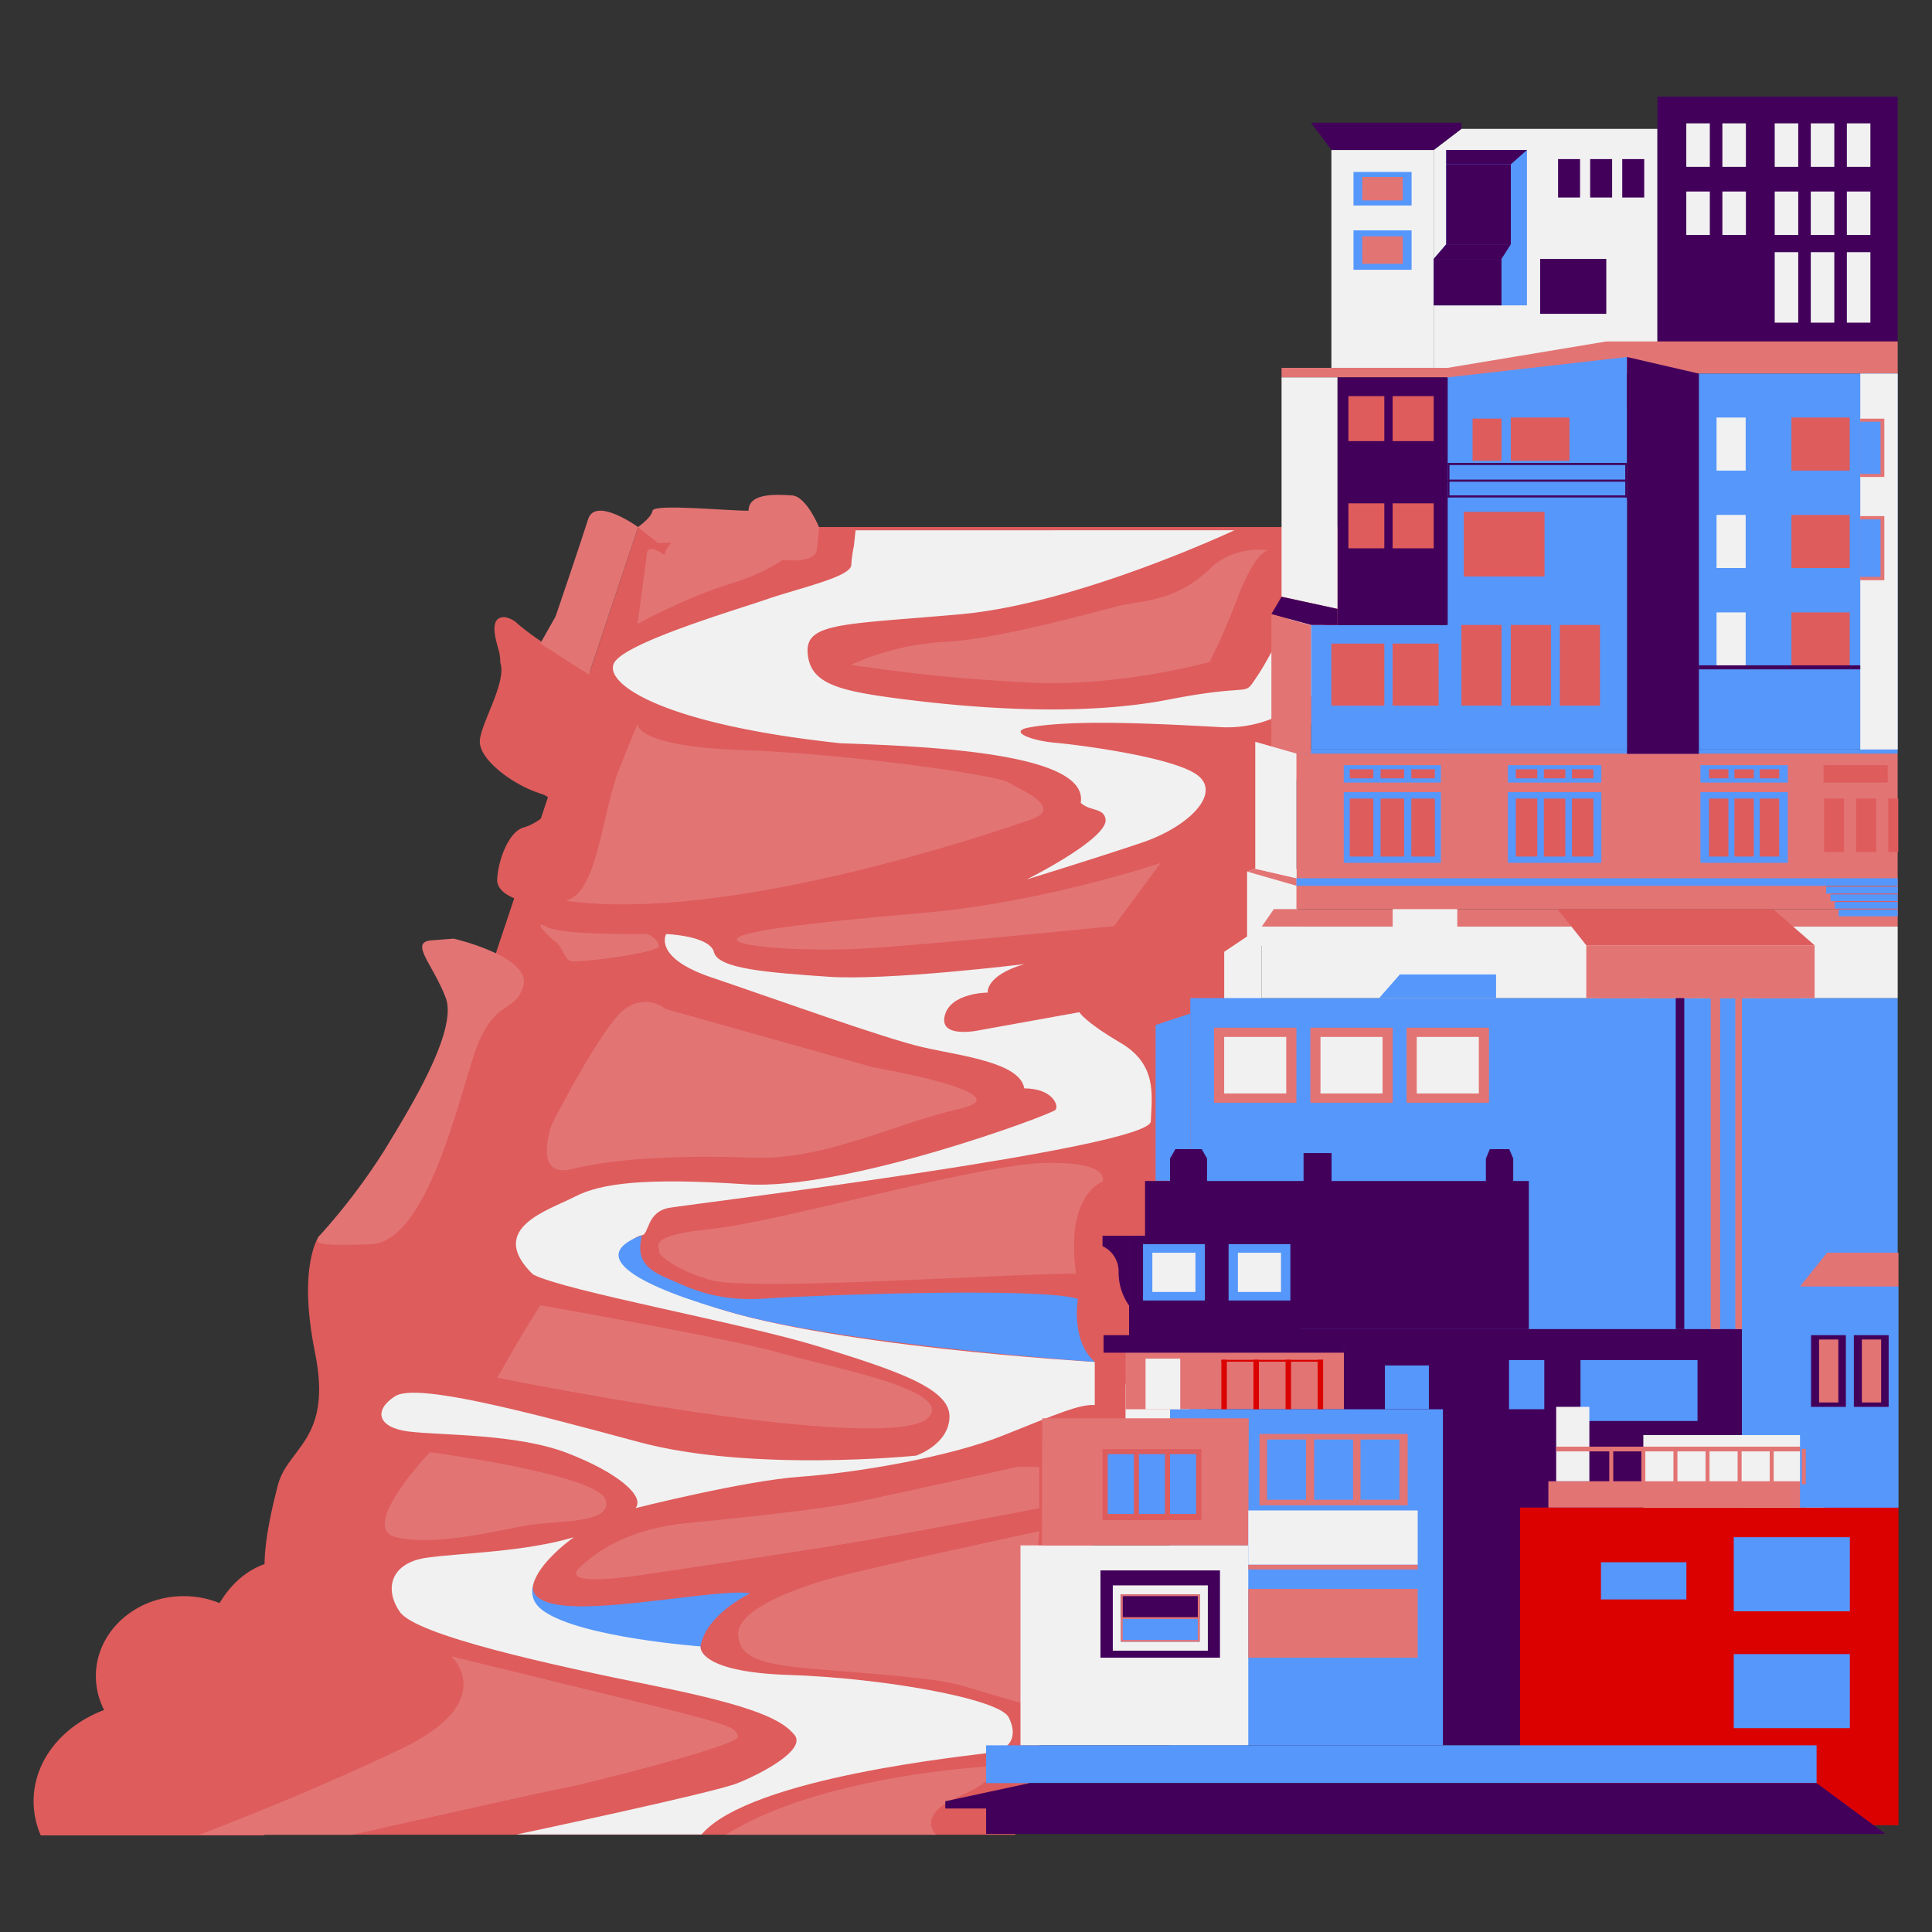 <svg id="Layer_1" data-name="Layer 1" xmlns="http://www.w3.org/2000/svg" viewBox="0 0 460 460"><rect x="0" y="0" width="460" height="460" fill="#333333" stroke="none"/><defs><style>.cls-1{fill:#de5c5c;}.cls-2{fill:#f1f1f1;}.cls-3{fill:#5697fb;}.cls-4{fill:#e37474;}.cls-5{fill:#42005b;}.cls-6{fill:#da0100;}</style></defs><title>sanfran</title><path class="cls-1" d="M9.71,437A20.33,20.33,0,0,1,8,428.87c0-13.13,12.68-23.78,28.33-23.78s28.33,10.65,28.33,23.78A20.33,20.33,0,0,1,62.91,437Z"/><polygon class="cls-1" points="324.69 125.49 241.72 436.84 47.99 436.84 151.94 125.49 324.69 125.49"/><path class="cls-2" d="M293.92,126.25s-37.28,17.52-65.24,20-37,1.92-36.38,9.31,7.52,9,23.45,11,41.49,4.11,62.53,0,17.44-.27,21-5.48,8.12-15.33,8.12-15.33l7.82,1.85v15.13s-9.62,11.23-24.65,10.4-34.57-1.83-45.09,0c-6,.93.11,3.23,5.67,3.71s29.15,3.5,34.31,8S282.6,197,272,200.59s-27.56,8.81-27.56,8.81,18.42-9.17,18.81-14c-.16-3.21-3.74-2.12-5.94-4.27,1.94-11.51-33.62-13.36-57.16-14.16-42.42-4.52-56.24-14.14-54-19S175,145.3,182.61,142.67s19.87-5.28,20.07-8.1a30.42,30.42,0,0,1,.62-4.52l.41-3.79Z"/><path class="cls-2" d="M243.87,229.55s-32.49,4-46.77,3S171,230.68,170,226.72s-11.38-4.33-11.38-4.33-3.31,5.57,10.76,10.32,41.18,14.54,50.29,16.62,23.18,3.59,24.21,9.81c6.62,0,8.28,4,7.45,5.09s-50,19.35-73.84,17.74-34.44-.27-40.62,2.95-21.2,7.51-10,18.5c7.65,4,49.75,11.53,68,17.16s31.2,9.92,31.2,16.62-7.95,9.38-7.95,9.38-39.15,4-65.94-3.22-53-14.2-58.11-10.93-4.36,7.48,3.34,8.42,25.67.47,37.73,5.14,18.48,10.29,16.17,13.09c0,0,25.93-6.55,39.27-7.48s35.42-4.68,48.26-9.82,18.22-7.48,21.82-7.25V324.26s-66-3.74-93.43-14S151,294.33,152.83,294.1s1-5.61,6.67-6.55S273.73,273.29,274,267s1.54-13.56-7.19-18.7S257,241,257,241l-23.36,4.21s-10,2.34-8.73-3.27,10.27-5.61,10.27-5.61S234.53,232.33,243.87,229.55Z"/><path class="cls-3" d="M178.63,379.38s-10.56,4.92-11.84,12.66-41.71-6.33-41.71-6.33v-6.33l2.13-2.86s-3.16,5.44,9.46,5.91S172.7,378.21,178.63,379.38Z"/><path class="cls-2" d="M136.65,366s-16.22,11.26-7.21,17.59S166.78,392,166.78,392s-1,6.1,21.11,6.8,50,5.63,52.27,10.08.51,7.74-4.38,8.44-57.16,5.86-68.75,19.46H123s46.61-9.85,52.53-12.19,16.48-8,13.65-11.49-9-6.8-33.47-11.73-56.65-12-60.51-17.59-2.06-11.73,6.44-12.9S124.81,369.53,136.65,366Z"/><path class="cls-3" d="M256.65,309.26s-1.79,9.82,4,15c-13-.92-62-5-85.51-11.51s-35.73-13.65-22.3-18.65c-1,4.38-.47,7.43,5.45,10s12.11,5.93,24.21,5.07S248.15,306.45,256.65,309.26Z"/><path class="cls-4" d="M302,131.07s-2.82-.29-7.18,10.8A154.13,154.13,0,0,1,288,157.6s-19.81,5.63-40.9,5a426.92,426.92,0,0,1-44.53-4.3,62.56,62.56,0,0,1,22.18-5.46c12-.5,34.72-6.79,41.08-8.44s14.18-.83,23.08-9.77A17,17,0,0,1,302,131.07Z"/><path class="cls-4" d="M186.34,133.27s-3.82,3.15-13.27,6-21.27,9.27-21.27,9.27L154,132.11s-.36-3.15,4.18,0c1.09-4.3,7.27-6.62,10.91-6.62S183.25,128.47,186.34,133.27Z"/><path class="cls-4" d="M151.81,172.3s-1,5.38,24.83,6.28,60.79,6.05,63.25,7.62,14,6.05,5.41,9-71.87,24.66-110.51,19.28C139,203.46,151.81,172.3,151.81,172.3Z"/><path class="cls-4" d="M276.32,205.48s-27.81,9.41-56.61,11.88-44.06,4.48-44.3,6.28,15.51,2.91,29.29,2.24,60.55-5.38,60.55-5.38Z"/><path class="cls-4" d="M158.42,240.22l49.47,13.9s36.43,6.28,20.67,9.86-32.24,12.33-49.47,11.66-33.23.22-42.83,2.69-4.92-10.54-4.92-10.54,12.06-23.76,17.47-27.57S158.42,240.22,158.42,240.22Z"/><path class="cls-4" d="M154.24,222.39s-20.24.35-24-1.67.29,2.28,2,3.49,2.13,4.16,3.66,4.63,21.13-1.94,21-3.61S154.24,222.39,154.24,222.39Z"/><path class="cls-4" d="M262.52,281.34s-9,3-6.32,21.91c-18.47,0-82.14,4.65-88.22,1.11-6.32-1.77-11.42-5.53-11.06-6.42s-3.52-3.76,12.27-5.31,63-15.27,79.25-15.72S262.52,281.34,262.52,281.34Z"/><path class="cls-4" d="M128.65,310.78s45.65,8,56.83,11.29,41.31,8.63,35.73,15.27-53.22.44-102.8-9.3C124.72,316.75,128.65,310.78,128.65,310.78Z"/><path class="cls-4" d="M102.36,345.75s39.86,5.31,41.8,11.29-11.94,4.87-19.1,6.2-21.49,4.9-30.73,2.78S102.36,345.75,102.36,345.75Z"/><path class="cls-4" d="M247.45,349.29v9.8s-32.81,6.36-49.33,9-45,6.86-45,6.86-20.41,3.32-15.07-1.77,13.37-9.34,25.52-10.54,31.6-3.19,40.35-5,38.4-8.41,38.4-8.41Z"/><path class="cls-4" d="M107.47,394.37s11.67,10.7-11.91,22-48.12,20.48-48.12,20.48H83.89s47.63-10.74,49.82-11,42.53-10.18,42-12.4-1.22-2.66-25.52-8.63S107.47,394.37,107.47,394.37Z"/><path class="cls-4" d="M235.78,420.56s-40.34,2-62.94,16.28H222.9s-5.1-4.55,5.59-9.19S235.78,420.56,235.78,420.56Z"/><path class="cls-4" d="M247.45,364.56s-44.47,9.54-52.25,12-19.68,7.07-19.44,12.61,5.34,7.08,18,8.19,28.68,2,35.73,4.11,14.58,4.3,14.58,4.3Z"/><path class="cls-1" d="M119.12,157.77a15,15,0,0,0-.18-2.1c-.33-1.84-3.21-8.93,1.29-8.73a6.51,6.51,0,0,1,2.46,1.06c6.42,6,23.27,14.81,23.27,14.81s6.41,8.05,1.81,19.36-5.31,30.32-13,32.27-16.54-.69-16.39-5S121,198,124.73,197s10.16-6.15,3.92-8.07-14.41-7.88-14.41-12.34C114.25,172.56,120.73,162.51,119.12,157.77Z"/><path class="cls-4" d="M151.94,125.49s-10.19-7.35-11.91-1.87-7.74,23.13-7.74,23.13l-3.65,6.47,11.56,7.4Z"/><path class="cls-4" d="M195,125.49s-3-7.35-6.45-7.54-10.32-.73-10.32,3.65c-5.47,0-22.58-1.7-22.86,0s-3.49,3.9-3.49,3.9l4.8,3.8s25-.8,27.3,1.59l2.3,2.39s7.79,1.11,8.21-2.39S195,125.49,195,125.49Z"/><ellipse class="cls-1" cx="68.06" cy="398.05" rx="20.07" ry="26.5"/><ellipse class="cls-1" cx="43.73" cy="399.07" rx="20.91" ry="19.04"/><path class="cls-1" d="M76,294.23s-5.24,6.83-1,27.81-6.48,22.38-8.87,31.67-5.69,24.16,0,28.73,15-33.15,15-33.15L91.62,316l8.26-25.3-9.1-2Z"/><path class="cls-4" d="M108,223.48s18.73,4.34,16.58,11.35-7.31,2.31-12,17.19-11.82,43.82-24.39,44.23-13.6-.06-12.14-2a148.77,148.77,0,0,0,15.63-20.62c5-8.28,17.46-28,14.46-36s-8.78-13.29-3.44-13.73Z"/><rect class="cls-2" x="267.98" y="329.65" width="15.41" height="13.1" transform="translate(551.37 672.4) rotate(-180)"/><polygon class="cls-2" points="291.48 238.53 300.41 238.53 300.41 220.62 291.48 226.62 291.48 238.53"/><polygon class="cls-2" points="296.92 207.51 296.92 225.21 309.04 225.21 309.04 206.84 298.88 206.84 296.92 207.51"/><polygon class="cls-4" points="296.92 207.51 308.46 210.83 308.69 210.9 308.69 209.09 308.46 209.05 298.88 206.84 296.92 207.51"/><polygon class="cls-2" points="341.36 87.58 394.63 87.58 394.63 30.68 347.94 30.68 341.36 35.71 341.36 87.58"/><rect class="cls-5" x="394.64" y="23" width="57.19" height="58.3" transform="translate(846.46 104.3) rotate(-180)"/><rect class="cls-4" x="382.45" y="81.3" width="69.37" height="7.65" transform="translate(834.28 170.25) rotate(-180)"/><polygon class="cls-3" points="387.38 85 382.1 82.55 344.33 89.85 344.33 119.17 387.38 119.17 387.38 85"/><rect class="cls-3" x="283.39" y="237.64" width="168.43" height="128.36" transform="translate(735.22 603.64) rotate(-180)"/><polygon class="cls-3" points="275.14 281.13 283.39 281.13 283.39 241.32 275.14 244.05 275.14 281.13"/><rect class="cls-4" x="334.9" y="244.68" width="19.62" height="17.87" transform="translate(689.42 507.24) rotate(-180)"/><rect class="cls-2" x="337.32" y="246.89" width="14.78" height="13.46" transform="translate(689.42 507.24) rotate(-180)"/><rect class="cls-4" x="311.98" y="244.68" width="19.62" height="17.87" transform="translate(643.58 507.24) rotate(-180)"/><rect class="cls-2" x="314.4" y="246.89" width="14.78" height="13.46" transform="translate(643.58 507.24) rotate(-180)"/><rect class="cls-4" x="289.06" y="244.68" width="19.62" height="17.87" transform="translate(597.73 507.24) rotate(-180)"/><rect class="cls-2" x="291.48" y="246.89" width="14.78" height="13.46" transform="translate(597.73 507.24) rotate(-180)"/><polygon class="cls-4" points="451.83 216.46 303.3 216.46 300.41 220.62 451.83 220.62 451.83 216.46"/><rect class="cls-2" x="300.41" y="220.62" width="151.42" height="17.02" transform="translate(752.24 458.26) rotate(-180)"/><rect class="cls-2" x="331.6" y="210.91" width="15.38" height="25.13" transform="translate(678.57 446.96) rotate(-180)"/><polygon class="cls-3" points="328.37 237.64 356.21 237.64 356.21 232.01 333.3 232.01 328.37 237.64"/><rect class="cls-4" x="377.68" y="225.06" width="54.36" height="12.58" transform="translate(809.73 462.71) rotate(-180)"/><rect class="cls-4" x="418.23" y="228.33" width="10.22" height="9.31" transform="translate(846.69 465.97) rotate(-180)"/><rect class="cls-4" x="405.5" y="228.33" width="10.22" height="9.31" transform="translate(821.22 465.97) rotate(-180)"/><rect class="cls-4" x="392.76" y="228.33" width="10.22" height="9.31" transform="translate(795.75 465.97) rotate(-180)"/><rect class="cls-4" x="380.03" y="228.33" width="10.22" height="9.31" transform="translate(770.28 465.97) rotate(-180)"/><rect class="cls-4" x="308.68" y="179.42" width="143.15" height="37.05" transform="translate(760.5 395.88) rotate(-180)"/><polygon class="cls-1" points="432.04 225.06 422.16 216.46 370.85 216.46 377.68 225.06 432.04 225.06"/><rect class="cls-3" x="404.86" y="182.17" width="20.81" height="4.15" transform="translate(830.53 368.5) rotate(-180)"/><rect class="cls-3" x="404.86" y="188.61" width="20.81" height="16.83" transform="translate(830.53 394.04) rotate(-180)"/><rect class="cls-3" x="359.02" y="182.17" width="22.25" height="4.15" transform="translate(740.29 368.5) rotate(-180)"/><rect class="cls-3" x="359.02" y="188.61" width="22.25" height="16.83" transform="translate(740.29 394.04) rotate(-180)"/><rect class="cls-3" x="319.94" y="182.17" width="23.13" height="4.15" transform="translate(663.01 368.5) rotate(-180)"/><rect class="cls-3" x="319.94" y="188.61" width="23.13" height="16.83" transform="translate(663.01 394.04) rotate(-180)"/><rect class="cls-3" x="308.68" y="209.1" width="125.6" height="1.81" transform="translate(742.95 420.01) rotate(-180)"/><rect class="cls-3" x="307.18" y="178.45" width="144.64" height="0.96" transform="translate(759.01 357.87) rotate(-180)"/><rect class="cls-3" x="434.28" y="209.1" width="17.55" height="1.81" transform="translate(886.1 420.01) rotate(-180)"/><rect class="cls-3" x="434.81" y="210.91" width="17.01" height="1.81" transform="translate(886.64 423.64) rotate(-180)"/><rect class="cls-3" x="434.81" y="210.91" width="17.01" height="1.81" transform="translate(886.64 423.64) rotate(-180)"/><rect class="cls-3" x="435.84" y="212.72" width="15.99" height="1.81" transform="translate(887.66 427.26) rotate(-180)"/><rect class="cls-1" x="435.84" y="212.72" width="15.99" height="0.21" transform="translate(887.66 425.66) rotate(-180)"/><rect class="cls-1" x="434.81" y="210.91" width="17.01" height="0.21" transform="translate(886.64 422.04) rotate(-180)"/><rect class="cls-3" x="436.82" y="214.54" width="15" height="1.81" transform="translate(888.65 430.88) rotate(-180)"/><rect class="cls-3" x="437.75" y="216.35" width="14.07" height="1.81" transform="translate(889.58 434.51) rotate(-180)"/><rect class="cls-1" x="436.82" y="214.54" width="15" height="0.21" transform="translate(888.65 429.29) rotate(-180)"/><rect class="cls-1" x="437.75" y="216.35" width="14.07" height="0.21" transform="translate(889.58 432.91) rotate(-180)"/><rect class="cls-5" x="287.4" y="316.45" width="127.34" height="99.1" transform="translate(702.14 732) rotate(-180)"/><rect class="cls-3" x="344.7" y="97.68" width="42.69" height="21.65" transform="translate(732.08 217.01) rotate(-180)"/><rect class="cls-4" x="267.98" y="320.13" width="51.99" height="15.4" transform="translate(587.96 655.67) rotate(-180)"/><rect class="cls-3" x="278.57" y="335.53" width="64.97" height="80.01" transform="translate(622.12 751.08) rotate(-180)"/><rect class="cls-2" x="242.98" y="367.95" width="54.24" height="47.6" transform="translate(540.19 783.5) rotate(-180)"/><rect class="cls-5" x="262.03" y="373.91" width="28.45" height="20.78" transform="translate(552.5 768.6) rotate(-180)"/><polygon class="cls-4" points="248.06 367.95 297.22 367.95 297.32 337.69 248.17 337.69 248.06 367.95"/><rect class="cls-6" x="361.91" y="358.95" width="90.11" height="75.64" transform="translate(813.93 793.53) rotate(-180)"/><rect class="cls-3" x="234.79" y="415.55" width="197.74" height="9" transform="translate(667.31 840.1) rotate(-180)"/><polygon class="cls-5" points="432.53 424.55 245.12 424.55 225.07 428.87 225.07 430.6 234.79 430.6 234.79 436.64 448.91 436.64 432.53 424.55"/><rect class="cls-5" x="272.64" y="281.18" width="91.38" height="35.27" transform="translate(636.65 597.64) rotate(-180)"/><rect class="cls-5" x="310.38" y="274.54" width="6.67" height="7.23" transform="translate(627.42 556.31) rotate(-180)"/><polygon class="cls-5" points="279.85 273.61 286.13 273.61 287.4 275.84 287.4 282.64 278.57 282.64 278.57 275.84 279.85 273.61"/><polygon class="cls-5" points="354.72 273.61 359.35 273.61 360.29 275.84 360.29 282.64 353.78 282.64 353.78 275.84 354.72 273.61"/><rect class="cls-3" x="412.79" y="366" width="27.64" height="17.64" transform="translate(853.23 749.64) rotate(-180)"/><rect class="cls-3" x="412.79" y="393.84" width="27.64" height="17.64" transform="translate(853.23 805.31) rotate(-180)"/><rect class="cls-3" x="381.17" y="371.96" width="20.34" height="8.86" transform="translate(782.69 752.78) rotate(-180)"/><rect class="cls-3" x="376.31" y="323.83" width="27.86" height="14.5" transform="translate(780.48 662.16) rotate(-180)"/><rect class="cls-3" x="359.28" y="323.83" width="8.4" height="11.7" transform="translate(726.97 659.36) rotate(-180)"/><rect class="cls-2" x="264.94" y="377.47" width="22.63" height="15.55" transform="translate(552.52 770.49) rotate(-180)"/><rect class="cls-5" x="266.85" y="379.61" width="18.8" height="5.64" transform="translate(552.5 764.87) rotate(-180)"/><rect class="cls-3" x="266.85" y="385.25" width="18.8" height="5.64" transform="translate(552.5 776.15) rotate(-180)"/><rect class="cls-1" x="262.49" y="345.04" width="23.56" height="16.89" transform="translate(548.55 706.96) rotate(-180)"/><rect class="cls-3" x="271.17" y="346.22" width="6.21" height="14.24" transform="translate(548.55 706.68) rotate(-180)"/><rect class="cls-3" x="278.57" y="346.22" width="6.21" height="14.24" transform="translate(563.36 706.68) rotate(-180)"/><rect class="cls-3" x="263.75" y="346.22" width="6.21" height="14.24" transform="translate(533.71 706.68) rotate(-180)"/><rect class="cls-5" x="268.83" y="294.23" width="40.75" height="24.16" transform="translate(578.41 612.61) rotate(-180)"/><rect class="cls-3" x="329.75" y="325.11" width="10.47" height="10.42" transform="translate(669.96 660.64) rotate(-180)"/><rect class="cls-3" x="292.52" y="296.24" width="14.71" height="13.4" transform="translate(599.75 605.88) rotate(-180)"/><rect class="cls-2" x="294.75" y="298.27" width="10.26" height="9.34" transform="translate(599.75 605.88) rotate(-180)"/><rect class="cls-3" x="272.14" y="296.24" width="14.71" height="13.4" transform="translate(559 605.88) rotate(-180)"/><rect class="cls-2" x="274.37" y="298.27" width="10.26" height="9.34" transform="translate(559 605.88) rotate(-180)"/><path class="cls-5" d="M268.83,310.85a13.75,13.75,0,0,1-2.5-7.91,6.59,6.59,0,0,0-3.83-6.23v-2.48h6.33Z"/><rect class="cls-4" x="297.22" y="378.31" width="40.34" height="16.38" transform="translate(634.77 773) rotate(-180)"/><rect class="cls-4" x="297.22" y="372.52" width="40.34" height="1.15" transform="translate(634.77 746.2) rotate(-180)"/><rect class="cls-2" x="297.22" y="359.62" width="40.34" height="12.9" transform="translate(634.77 732.15) rotate(-180)"/><rect class="cls-4" x="299.87" y="341.42" width="35.3" height="17" transform="translate(635.04 699.83) rotate(-180)"/><rect class="cls-3" x="312.88" y="342.75" width="9.27" height="14.34" transform="translate(635.04 699.83) rotate(-180)"/><rect class="cls-3" x="301.69" y="342.75" width="9.27" height="14.34" transform="translate(612.64 699.83) rotate(-180)"/><rect class="cls-2" x="391.27" y="341.67" width="43.11" height="17.27" transform="translate(825.65 700.62) rotate(-180)"/><rect class="cls-3" x="323.93" y="342.75" width="9.27" height="14.34" transform="translate(657.13 699.83) rotate(-180)"/><rect class="cls-4" x="368.65" y="352.69" width="61.3" height="6.26" transform="translate(798.61 711.63) rotate(-180)"/><rect class="cls-2" x="370.52" y="334.97" width="7.9" height="17.72" transform="translate(748.94 687.65) rotate(-180)"/><rect class="cls-4" x="370.52" y="344.43" width="59.43" height="1.13" transform="translate(800.47 690) rotate(-180)"/><rect class="cls-3" x="428.56" y="306.31" width="23.46" height="52.64" transform="translate(880.59 665.25) rotate(-180)"/><polygon class="cls-4" points="428.56 306.31 452.02 306.31 452.02 298.27 435.02 298.27 428.56 306.31"/><rect class="cls-4" x="429" y="345" width="0.95" height="8.4" transform="translate(858.95 698.39) rotate(-180)"/><rect class="cls-4" x="421.36" y="345" width="0.95" height="8.4" transform="translate(843.67 698.39) rotate(-180)"/><rect class="cls-4" x="413.72" y="345" width="0.95" height="8.4" transform="translate(828.39 698.39) rotate(-180)"/><rect class="cls-4" x="406.08" y="345" width="0.95" height="8.4" transform="translate(813.11 698.39) rotate(-180)"/><rect class="cls-4" x="398.44" y="345" width="0.95" height="8.4" transform="translate(797.83 698.39) rotate(-180)"/><rect class="cls-4" x="390.8" y="345" width="0.95" height="8.4" transform="translate(782.55 698.39) rotate(-180)"/><rect class="cls-4" x="383.16" y="345" width="0.95" height="8.4" transform="translate(767.27 698.39) rotate(-180)"/><rect class="cls-5" x="262.77" y="317.9" width="57.21" height="4.17" transform="translate(582.74 639.97) rotate(-180)"/><rect class="cls-2" x="272.74" y="323.48" width="8.26" height="12.05" transform="translate(553.75 659.02) rotate(-180)"/><rect class="cls-6" x="313.73" y="323.76" width="1.3" height="11.77" transform="translate(628.76 659.29) rotate(-180)"/><rect class="cls-6" x="306.09" y="323.76" width="1.3" height="11.77" transform="translate(613.48 659.29) rotate(-180)"/><rect class="cls-6" x="298.45" y="323.76" width="1.3" height="11.77" transform="translate(598.19 659.29) rotate(-180)"/><rect class="cls-6" x="290.81" y="323.76" width="1.3" height="11.77" transform="translate(582.91 659.29) rotate(-180)"/><rect class="cls-6" x="302.7" y="311.87" width="0.44" height="24.22" transform="translate(626.9 21.07) rotate(90)"/><rect class="cls-4" x="285.19" y="379.61" width="0.46" height="11.28" transform="translate(570.84 770.51) rotate(-180)"/><rect class="cls-4" x="266.85" y="379.61" width="0.46" height="11.28" transform="translate(534.17 770.51) rotate(-180)"/><rect class="cls-4" x="276.04" y="376.08" width="0.42" height="18.34" transform="translate(661.5 109) rotate(90)"/><polygon class="cls-4" points="305.13 89.85 305.13 87.58 344.7 87.58 382.45 81.3 387.38 85 344.7 89.85 305.13 89.85"/><rect class="cls-4" x="276.04" y="370.65" width="0.42" height="18.34" transform="translate(656.07 103.57) rotate(90)"/><rect class="cls-5" x="431.19" y="317.9" width="8.29" height="17.07" transform="translate(870.68 652.87) rotate(-180)"/><rect class="cls-4" x="276.05" y="381.51" width="0.42" height="18.34" transform="translate(666.94 114.42) rotate(90)"/><rect class="cls-4" x="433.11" y="318.93" width="4.59" height="14.99" transform="translate(870.81 652.85) rotate(-180)"/><rect class="cls-5" x="441.38" y="317.9" width="8.29" height="17.07" transform="translate(891.06 652.87) rotate(-180)"/><rect class="cls-4" x="443.29" y="318.93" width="4.59" height="14.99" transform="translate(891.18 652.85) rotate(-180)"/><rect class="cls-5" x="398.99" y="237.64" width="2.03" height="78.81" transform="translate(800.01 554.09) rotate(-180)"/><rect class="cls-4" x="407.32" y="237.64" width="2.25" height="78.81" transform="translate(816.88 554.09) rotate(-180)"/><rect class="cls-4" x="413.17" y="237.64" width="1.58" height="78.81" transform="translate(827.91 554.09) rotate(-180)"/><rect class="cls-1" x="449.59" y="190.11" width="2.38" height="12.77" transform="translate(901.56 392.99) rotate(-180)"/><rect class="cls-1" x="441.95" y="190.11" width="4.75" height="12.77" transform="translate(888.65 392.99) rotate(-180)"/><rect class="cls-1" x="434.31" y="190.11" width="4.75" height="12.77" transform="translate(873.37 392.99) rotate(-180)"/><rect class="cls-1" x="434.17" y="182.17" width="15.28" height="4.15" transform="translate(883.62 368.5) rotate(-180)"/><rect class="cls-3" x="404.48" y="88.95" width="47.35" height="89.5" transform="translate(856.3 267.4) rotate(-180)"/><polygon class="cls-5" points="404.48 88.95 387.38 85 387.38 179.48 404.48 179.48 404.48 88.95"/><rect class="cls-3" x="344.33" y="119.16" width="43.05" height="59.29" transform="translate(731.72 297.62) rotate(-180)"/><rect class="cls-3" x="312.15" y="148.81" width="32.55" height="29.64" transform="translate(656.85 327.26) rotate(-180)"/><rect class="cls-5" x="318.45" y="89.85" width="26.25" height="58.95" transform="translate(663.14 238.66) rotate(-180)"/><rect class="cls-1" x="426.54" y="99.41" width="13.88" height="12.64" transform="translate(866.95 211.46) rotate(-180)"/><rect class="cls-1" x="426.54" y="122.61" width="13.88" height="12.64" transform="translate(866.95 257.85) rotate(-180)"/><rect class="cls-1" x="426.54" y="145.8" width="13.88" height="12.64" transform="translate(866.95 304.25) rotate(-180)"/><rect class="cls-2" x="408.71" y="99.41" width="6.94" height="12.64" transform="translate(824.35 211.46) rotate(-180)"/><rect class="cls-2" x="408.71" y="122.61" width="6.94" height="12.64" transform="translate(824.35 257.85) rotate(-180)"/><rect class="cls-2" x="408.71" y="145.8" width="6.94" height="12.64" transform="translate(824.35 304.25) rotate(-180)"/><rect class="cls-1" x="371.38" y="148.81" width="9.56" height="19.21" transform="translate(752.33 316.82) rotate(-180)"/><rect class="cls-1" x="359.72" y="148.81" width="9.56" height="19.21" transform="translate(728.99 316.82) rotate(-180)"/><rect class="cls-1" x="347.94" y="148.81" width="9.56" height="19.21" transform="translate(705.45 316.82) rotate(-180)"/><rect class="cls-1" x="348.51" y="121.88" width="19.23" height="15.38" transform="translate(716.26 259.14) rotate(-180)"/><rect class="cls-1" x="331.57" y="119.84" width="9.78" height="10.71" transform="translate(672.93 250.39) rotate(-180)"/><rect class="cls-1" x="321.05" y="119.84" width="8.55" height="10.71" transform="translate(650.65 250.39) rotate(-180)"/><rect class="cls-1" x="331.57" y="94.32" width="9.78" height="10.71" transform="translate(672.93 199.35) rotate(-180)"/><rect class="cls-1" x="321.05" y="94.32" width="8.55" height="10.71" transform="translate(650.65 199.35) rotate(-180)"/><rect class="cls-1" x="331.57" y="153.22" width="10.96" height="14.79" transform="translate(674.1 321.24) rotate(-180)"/><rect class="cls-1" x="316.99" y="153.22" width="12.61" height="14.79" transform="translate(646.59 321.24) rotate(-180)"/><rect class="cls-1" x="350.6" y="99.68" width="6.9" height="10.05" transform="translate(708.11 209.4) rotate(-180)"/><rect class="cls-1" x="359.72" y="99.41" width="13.98" height="10.31" transform="translate(733.41 209.13) rotate(-180)"/><rect class="cls-5" x="344.7" y="110.23" width="42.69" height="0.5" transform="translate(732.08 220.95) rotate(-180)"/><rect class="cls-5" x="344.7" y="114.19" width="42.69" height="0.5" transform="translate(732.08 228.88) rotate(-180)"/><rect class="cls-5" x="344.7" y="117.94" width="42.69" height="0.5" transform="translate(732.08 236.39) rotate(-180)"/><rect class="cls-5" x="344.7" y="110.48" width="0.41" height="7.97" transform="translate(689.81 228.92) rotate(-180)"/><rect class="cls-5" x="386.97" y="110.48" width="0.41" height="7.97" transform="translate(774.35 228.92) rotate(-180)"/><polygon class="cls-2" points="318.44 89.85 305.13 89.85 305.13 142.08 318.44 144.97 318.44 89.85"/><polygon class="cls-5" points="312.15 148.81 302.71 146.22 305.13 142.08 318.44 144.97 318.44 148.81 312.15 148.81"/><polygon class="cls-4" points="302.71 146.22 302.71 179.42 312.15 179.42 312.15 148.89 302.71 146.22"/><rect class="cls-2" x="442.91" y="88.95" width="8.91" height="89.5" transform="translate(894.74 267.4) rotate(-180)"/><rect class="cls-4" x="442.91" y="99.68" width="5.74" height="13.88" transform="translate(891.56 213.24) rotate(-180)"/><rect class="cls-3" x="442.91" y="100.4" width="4.84" height="12.43" transform="translate(890.66 213.24) rotate(-180)"/><rect class="cls-4" x="442.91" y="122.87" width="5.74" height="15.26" transform="translate(891.56 261.01) rotate(-180)"/><rect class="cls-3" x="442.91" y="123.67" width="4.84" height="13.67" transform="translate(890.66 261.01) rotate(-180)"/><rect class="cls-2" x="316.99" y="35.71" width="24.36" height="51.87" transform="translate(658.35 123.29) rotate(-180)"/><polygon class="cls-5" points="316.99 35.71 341.36 35.71 347.94 30.68 347.94 29.22 312.15 29.22 316.99 35.71"/><rect class="cls-2" x="439.73" y="60.05" width="5.6" height="16.78" transform="translate(885.06 136.87) rotate(-180)"/><rect class="cls-2" x="431.14" y="60.05" width="5.6" height="16.78" transform="translate(867.88 136.87) rotate(-180)"/><rect class="cls-2" x="422.55" y="60.05" width="5.6" height="16.78" transform="translate(850.7 136.87) rotate(-180)"/><rect class="cls-2" x="439.73" y="45.61" width="5.6" height="10.35" transform="translate(885.06 101.56) rotate(-180)"/><rect class="cls-2" x="431.14" y="45.61" width="5.6" height="10.35" transform="translate(867.88 101.56) rotate(-180)"/><rect class="cls-2" x="422.55" y="45.61" width="5.6" height="10.35" transform="translate(850.7 101.56) rotate(-180)"/><rect class="cls-2" x="439.73" y="29.37" width="5.6" height="10.35" transform="translate(885.06 69.09) rotate(-180)"/><rect class="cls-2" x="431.14" y="29.37" width="5.6" height="10.35" transform="translate(867.88 69.09) rotate(-180)"/><rect class="cls-2" x="422.55" y="29.37" width="5.6" height="10.35" transform="translate(850.7 69.09) rotate(-180)"/><rect class="cls-2" x="410.08" y="45.61" width="5.6" height="10.35" transform="translate(825.77 101.56) rotate(-180)"/><rect class="cls-2" x="401.49" y="45.61" width="5.6" height="10.35" transform="translate(808.59 101.56) rotate(-180)"/><rect class="cls-2" x="410.08" y="29.37" width="5.6" height="10.35" transform="translate(825.77 69.09) rotate(-180)"/><rect class="cls-2" x="401.49" y="29.37" width="5.6" height="10.35" transform="translate(808.59 69.09) rotate(-180)"/><rect class="cls-5" x="386.26" y="37.88" width="5.23" height="9.15" transform="translate(777.74 84.91) rotate(-180)"/><rect class="cls-5" x="378.62" y="37.88" width="5.23" height="9.15" transform="translate(762.46 84.91) rotate(-180)"/><polygon class="cls-3" points="341.36 72.71 363.56 72.71 363.56 35.71 344.33 35.71 344.33 58.17 341.36 61.64 341.36 72.71"/><rect class="cls-5" x="370.98" y="37.88" width="5.23" height="9.15" transform="translate(747.18 84.91) rotate(-180)"/><rect class="cls-5" x="344.33" y="39.13" width="15.39" height="19.04" transform="translate(704.05 97.31) rotate(-180)"/><rect class="cls-5" x="341.36" y="61.64" width="16.15" height="11.06" transform="translate(698.86 134.35) rotate(-180)"/><rect class="cls-5" x="366.71" y="61.64" width="15.75" height="13.07" transform="translate(749.16 136.36) rotate(-180)"/><polygon class="cls-2" points="384.88 58.17 382.45 61.64 366.71 61.64 369.89 58.17 384.88 58.17"/><polygon class="cls-5" points="363.56 35.71 359.72 39.13 344.33 39.13 344.33 35.71 363.56 35.71"/><polygon class="cls-5" points="359.72 58.17 357.5 61.64 341.36 61.64 344.33 58.17 359.72 58.17"/><rect class="cls-1" x="419" y="190.12" width="4.62" height="13.81" transform="translate(842.62 394.06) rotate(-180)"/><rect class="cls-1" x="412.96" y="190.12" width="4.62" height="13.81" transform="translate(830.53 394.06) rotate(-180)"/><rect class="cls-1" x="406.92" y="190.12" width="4.62" height="13.81" transform="translate(818.45 394.06) rotate(-180)"/><rect class="cls-1" x="374.27" y="190.12" width="5.11" height="13.81" transform="translate(753.65 394.06) rotate(-180)"/><rect class="cls-1" x="367.59" y="190.12" width="5.11" height="13.81" transform="translate(740.29 394.06) rotate(-180)"/><rect class="cls-1" x="360.91" y="190.12" width="5.11" height="13.81" transform="translate(726.93 394.06) rotate(-180)"/><rect class="cls-1" x="336.03" y="190.12" width="5.6" height="13.81" transform="translate(677.66 394.06) rotate(-180)"/><rect class="cls-1" x="328.7" y="190.12" width="5.6" height="13.81" transform="translate(663.01 394.06) rotate(-180)"/><rect class="cls-1" x="321.38" y="190.12" width="5.6" height="13.81" transform="translate(648.36 394.06) rotate(-180)"/><rect class="cls-1" x="419" y="183.17" width="4.62" height="2.16" transform="translate(842.62 368.49) rotate(-180)"/><rect class="cls-1" x="412.96" y="183.17" width="4.62" height="2.16" transform="translate(830.53 368.49) rotate(-180)"/><rect class="cls-1" x="406.92" y="183.17" width="4.62" height="2.16" transform="translate(818.45 368.49) rotate(-180)"/><rect class="cls-1" x="374.27" y="183.17" width="5.11" height="2.16" transform="translate(753.65 368.49) rotate(-180)"/><rect class="cls-1" x="367.59" y="183.17" width="5.11" height="2.16" transform="translate(740.29 368.49) rotate(-180)"/><rect class="cls-1" x="360.91" y="183.17" width="5.11" height="2.16" transform="translate(726.93 368.49) rotate(-180)"/><rect class="cls-1" x="336.03" y="183.17" width="5.6" height="2.16" transform="translate(677.66 368.49) rotate(-180)"/><rect class="cls-1" x="328.7" y="183.17" width="5.6" height="2.16" transform="translate(663.01 368.49) rotate(-180)"/><rect class="cls-1" x="321.38" y="183.17" width="5.6" height="2.16" transform="translate(648.36 368.49) rotate(-180)"/><rect class="cls-3" x="322.26" y="40.94" width="13.83" height="7.99" transform="translate(658.35 89.87) rotate(-180)"/><rect class="cls-4" x="324.35" y="42.15" width="9.65" height="5.58" transform="translate(658.35 89.87) rotate(-180)"/><rect class="cls-3" x="322.26" y="54.86" width="13.83" height="9.38" transform="translate(658.35 119.09) rotate(-180)"/><rect class="cls-4" x="324.35" y="56.28" width="9.65" height="6.54" transform="translate(658.35 119.09) rotate(-180)"/><polygon class="cls-2" points="308.68 179.42 298.87 176.62 298.87 206.83 308.68 209.1 308.68 179.42"/><rect class="cls-5" x="404.48" y="158.41" width="38.44" height="0.96"/></svg>